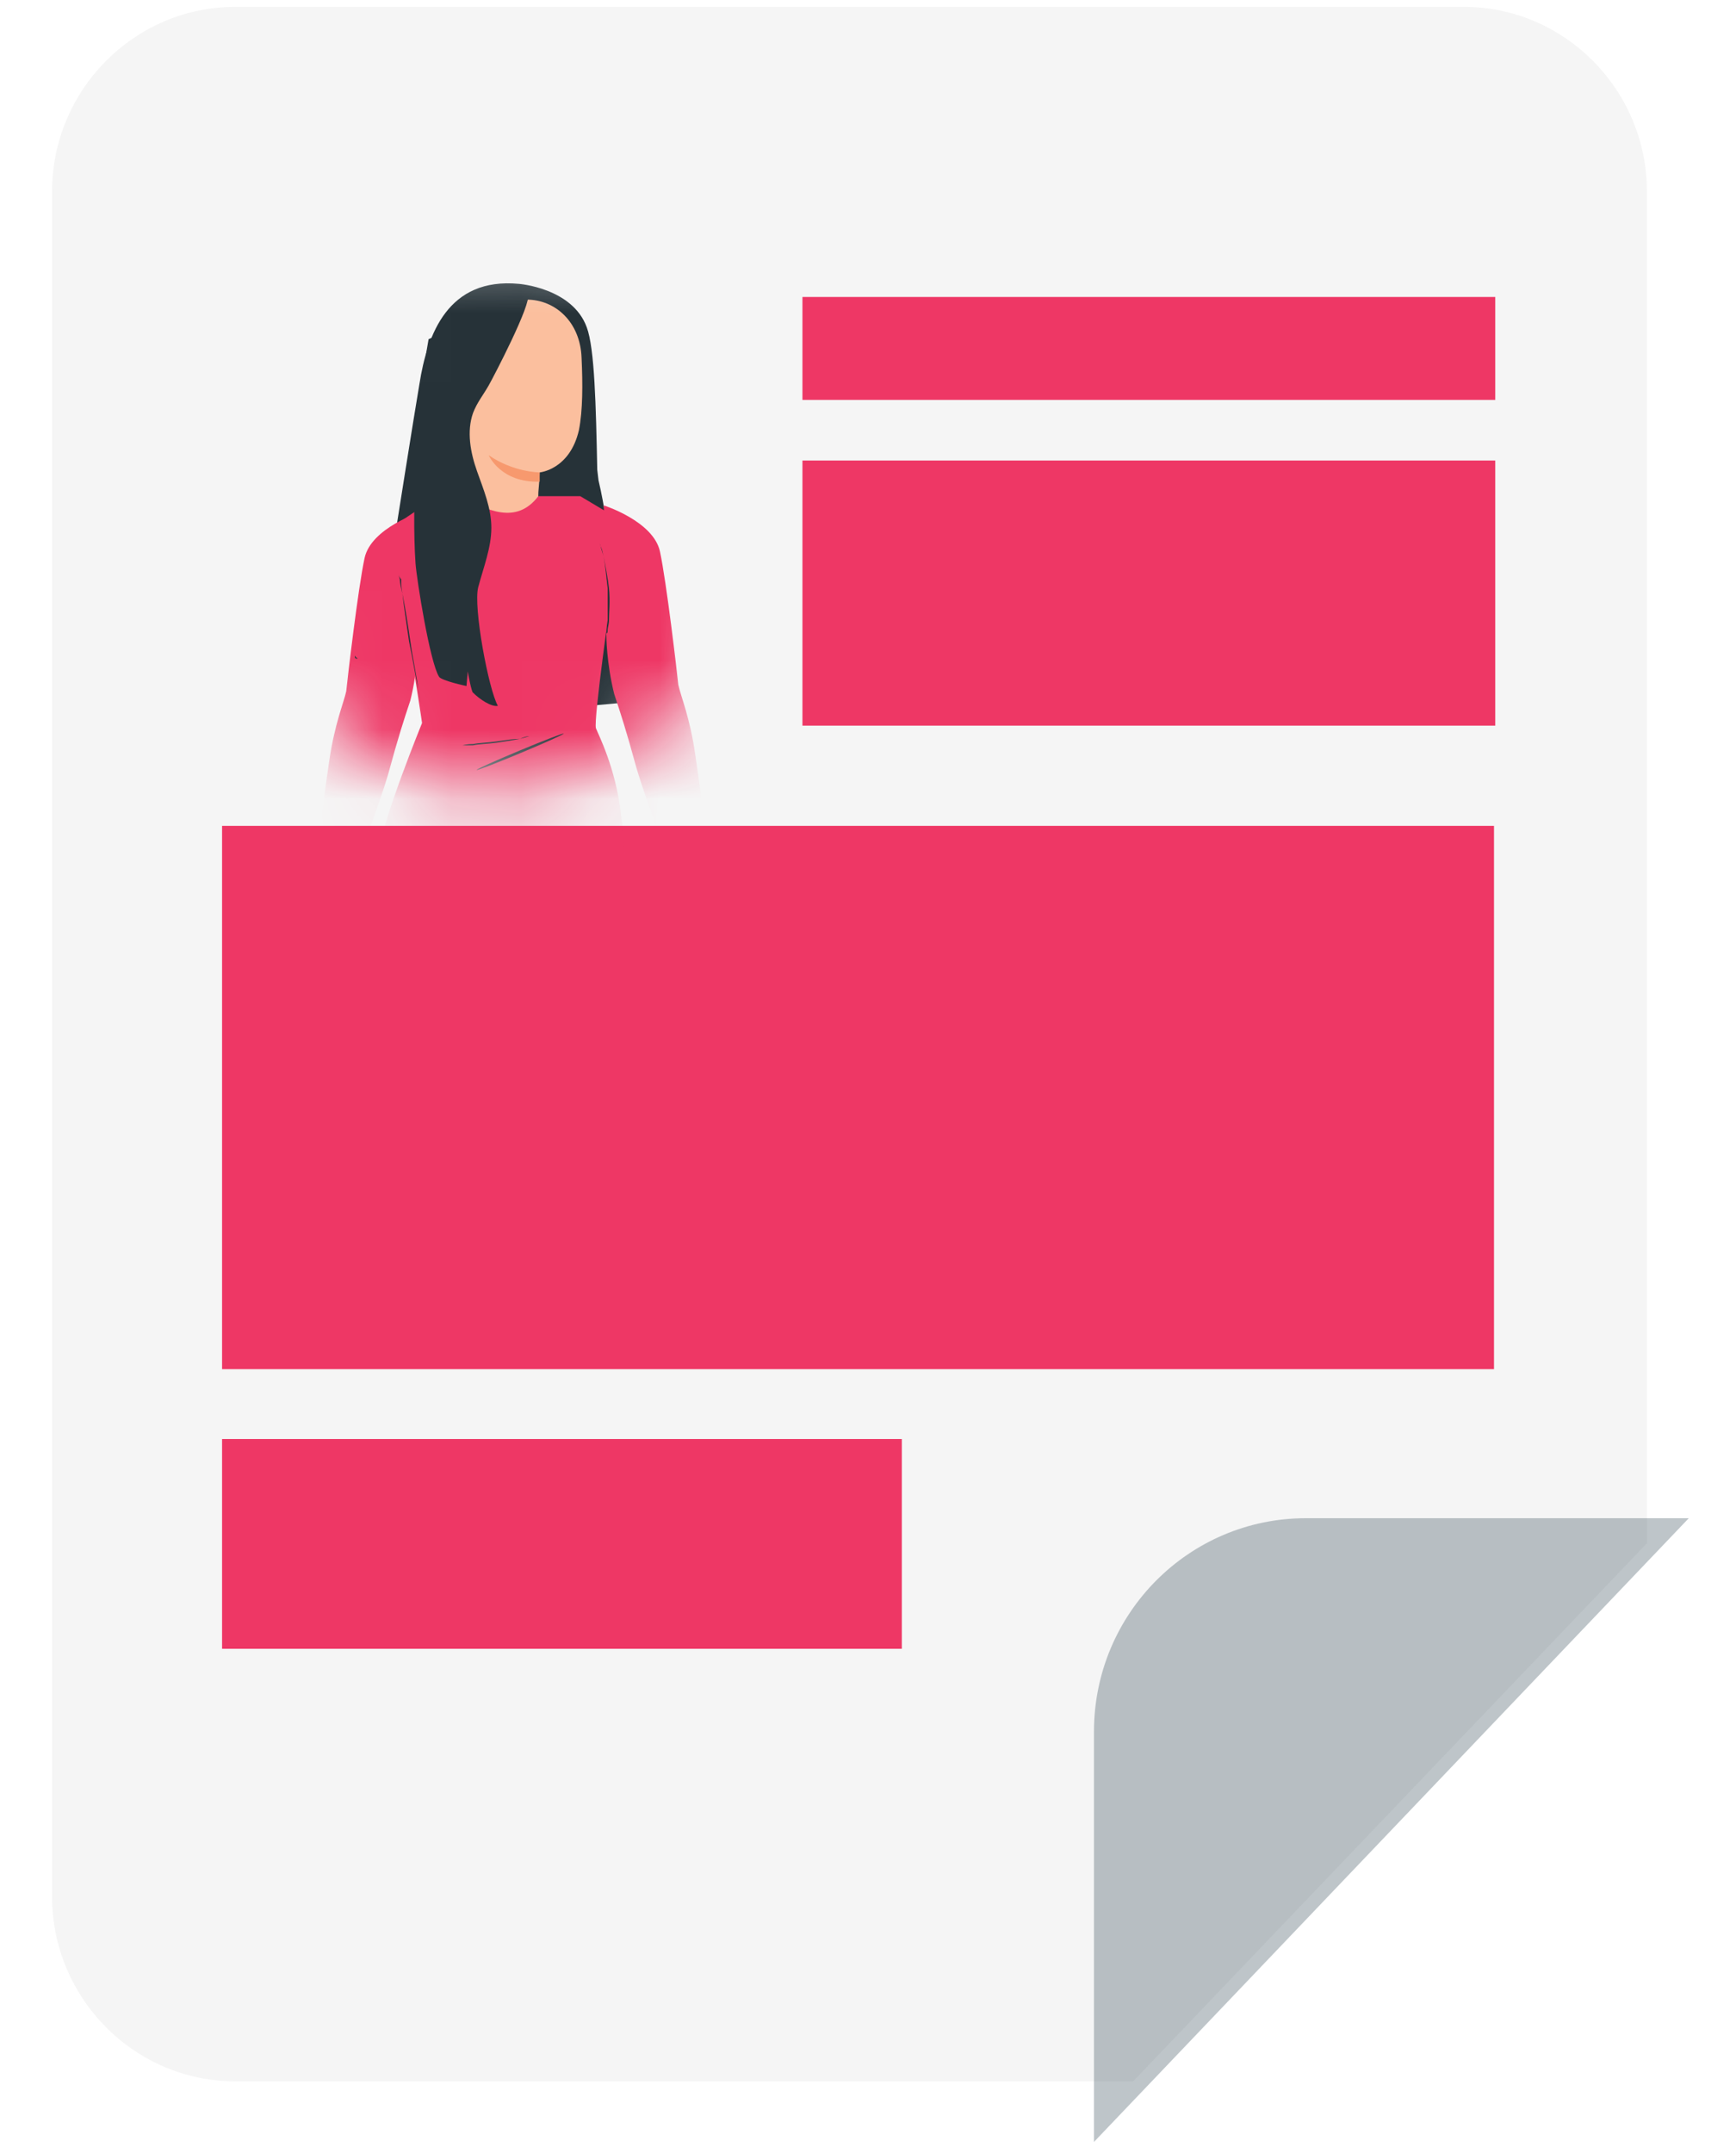 <svg width="25" height="31" viewBox="0 0 25 31" fill="none" xmlns="http://www.w3.org/2000/svg">
<path d="M23.717 2.757V22.221L16.319 29.968H3.386C1.936 29.968 0.75 28.771 0.75 27.309V2.757C0.75 1.295 1.936 0.099 3.386 0.099H21.082C22.531 0.099 23.717 1.295 23.717 2.757Z" fill="#F5F5F5"/>
<path opacity="0.35" d="M15.754 30.841V24.936C15.754 23.227 17.128 21.86 18.804 21.86H24.32L15.754 30.841Z" fill="#455B64"/>
<path d="M21.533 4.276H11.556V5.758H21.533V4.276Z" fill="#EE3765"/>
<path d="M21.533 6.631H11.556V10.448H21.533V6.631Z" fill="#EE3765"/>
<path d="M21.515 11.891H3.198V19.714H21.515V11.891Z" fill="#EE3765"/>
<path d="M12.987 20.72H3.198V23.74H12.987V20.72Z" fill="#EE3765"/>
<mask id="mask0_46_29602" style="mask-type:luminance" maskUnits="userSpaceOnUse" x="3" y="3" width="9" height="9">
<path d="M7.151 11.359C9.334 11.359 11.104 9.574 11.104 7.372C11.104 5.169 9.334 3.384 7.151 3.384C4.968 3.384 3.198 5.169 3.198 7.372C3.198 9.574 4.968 11.359 7.151 11.359Z" fill="white"/>
</mask>
<g mask="url(#mask0_46_29602)">
<path d="M6.003 7.599L5.683 7.751C5.683 7.751 5.965 5.966 6.04 5.53C6.153 4.808 6.455 3.992 7.471 4.087C7.471 4.087 8.243 4.144 8.45 4.713C8.563 5.017 8.582 5.833 8.601 6.764L8.619 6.916C8.714 7.315 8.732 7.599 8.845 7.998C8.996 8.511 8.996 9.517 8.902 10.125L8.055 10.201L6.003 7.599Z" fill="#263238"/>
<path d="M7.584 4.314L7.528 4.238L6.812 4.523C6.718 4.523 6.624 4.618 6.624 4.713L6.605 7.03C6.605 7.182 6.624 7.334 6.718 7.447L6.812 7.58C7.038 7.884 7.509 7.865 7.678 7.542C7.716 7.523 7.716 7.504 7.716 7.485C7.716 7.466 7.735 7.447 7.735 7.428C7.753 7.239 7.753 7.087 7.753 7.087C7.772 6.878 7.772 6.802 7.772 6.802C7.772 6.802 8.205 6.764 8.337 6.194C8.393 5.909 8.393 5.53 8.375 5.15C8.356 4.637 7.998 4.314 7.584 4.314Z" fill="#FBBF9E"/>
<path d="M7.772 6.802C7.772 6.802 7.396 6.802 7.038 6.555C7.038 6.555 7.208 6.954 7.772 6.935V6.802Z" fill="#F7996E"/>
<path d="M6.624 5.701C6.624 5.701 7.019 5.833 7.245 4.846C7.32 4.504 7.641 4.238 7.641 4.238L7.528 4.2C7.528 4.2 6.737 4.409 6.737 4.428C6.718 4.447 6.53 4.827 6.53 4.827L6.624 5.701Z" fill="#263238"/>
<path d="M6.078 10.41C6.078 10.41 5.513 11.796 5.457 12.252C5.4 12.707 5.325 13.619 5.325 13.619L8.939 13.714C8.939 13.714 9.109 13.011 8.939 11.701C8.864 11.055 8.619 10.581 8.582 10.486C8.544 10.372 8.808 8.53 8.808 8.53L8.77 7.391L8.356 7.144H7.753C7.433 7.561 7.019 7.353 6.586 7.125C6.417 7.03 5.777 7.504 5.777 7.504C5.777 7.504 5.777 8.492 5.871 9.137C5.984 9.764 6.078 10.41 6.078 10.41Z" fill="#EE3765"/>
<path d="M6.059 7.372C6.059 7.372 5.344 7.599 5.25 8.036C5.156 8.473 5.005 9.764 4.986 9.954C4.948 10.125 4.817 10.429 4.741 10.96C4.647 11.587 4.553 12.422 4.553 12.422L5.118 12.46C5.118 12.46 5.419 11.72 5.589 11.15C5.739 10.6 5.814 10.372 5.909 10.087C6.022 9.631 6.022 9.251 6.022 9.251L6.059 7.372Z" fill="#EE3765"/>
<path d="M8.695 7.277C8.695 7.277 9.41 7.504 9.504 7.941C9.598 8.378 9.749 9.669 9.768 9.859C9.805 10.03 9.937 10.334 10.012 10.865C10.107 11.492 10.201 12.328 10.201 12.328L9.636 12.366C9.636 12.366 9.335 11.625 9.165 11.055C9.015 10.505 8.939 10.277 8.845 9.992C8.732 9.536 8.732 9.156 8.732 9.156L8.695 7.277Z" fill="#EE3765"/>
<path d="M5.118 9.441C5.118 9.46 5.137 9.479 5.155 9.479C5.118 9.498 5.099 9.46 5.118 9.441Z" fill="#263238"/>
<path d="M6.887 8.454C6.963 8.169 7.076 7.884 7.076 7.599C7.076 7.315 6.963 7.049 6.869 6.783C6.775 6.517 6.718 6.213 6.812 5.947C6.869 5.796 6.963 5.682 7.038 5.549C7.113 5.416 7.659 4.371 7.603 4.238L6.172 4.884C6.003 5.796 5.927 7.296 5.984 8.112C6.003 8.359 6.191 9.536 6.323 9.745C6.36 9.802 6.718 9.878 6.718 9.878C6.718 9.878 6.737 9.65 6.737 9.669C6.737 9.688 6.793 9.973 6.812 9.973C6.906 10.068 7.076 10.182 7.17 10.163C7.038 9.935 6.812 8.739 6.887 8.454Z" fill="#263238"/>
<path d="M8.638 7.827C8.638 7.827 8.638 7.846 8.657 7.884C8.676 7.922 8.676 7.96 8.695 8.017C8.714 8.131 8.751 8.302 8.77 8.473C8.789 8.663 8.77 8.815 8.77 8.929C8.77 8.986 8.751 9.043 8.751 9.062C8.751 9.1 8.751 9.118 8.732 9.118C8.732 9.118 8.732 9.043 8.751 8.929C8.751 8.815 8.751 8.644 8.751 8.473C8.732 8.302 8.714 8.131 8.695 8.017C8.657 7.903 8.638 7.827 8.638 7.827Z" fill="#263238"/>
<path d="M5.739 8.264C5.739 8.264 5.739 8.283 5.758 8.34C5.758 8.397 5.777 8.473 5.796 8.549C5.833 8.739 5.871 8.967 5.909 9.232C5.946 9.498 6.003 9.745 6.022 9.916C6.04 9.992 6.04 10.068 6.059 10.125C6.04 10.068 6.04 10.011 6.022 9.916C5.984 9.745 5.946 9.498 5.89 9.232C5.852 8.967 5.814 8.72 5.796 8.549C5.777 8.454 5.777 8.397 5.777 8.34C5.739 8.302 5.739 8.264 5.739 8.264Z" fill="#263238"/>
<path d="M7.622 10.6C7.622 10.6 7.565 10.619 7.49 10.638C7.396 10.656 7.283 10.675 7.151 10.694C7.019 10.713 6.887 10.713 6.812 10.732C6.718 10.732 6.662 10.732 6.662 10.732C6.662 10.732 6.718 10.713 6.812 10.713C6.906 10.694 7.019 10.694 7.151 10.675C7.283 10.656 7.396 10.638 7.49 10.638C7.565 10.6 7.622 10.6 7.622 10.6Z" fill="#263238"/>
<path d="M7.498 10.842C7.844 10.698 8.121 10.573 8.117 10.563C8.113 10.553 7.829 10.663 7.483 10.807C7.138 10.951 6.86 11.076 6.864 11.086C6.868 11.096 7.152 10.987 7.498 10.842Z" fill="#263238"/>
</g>
</svg>
